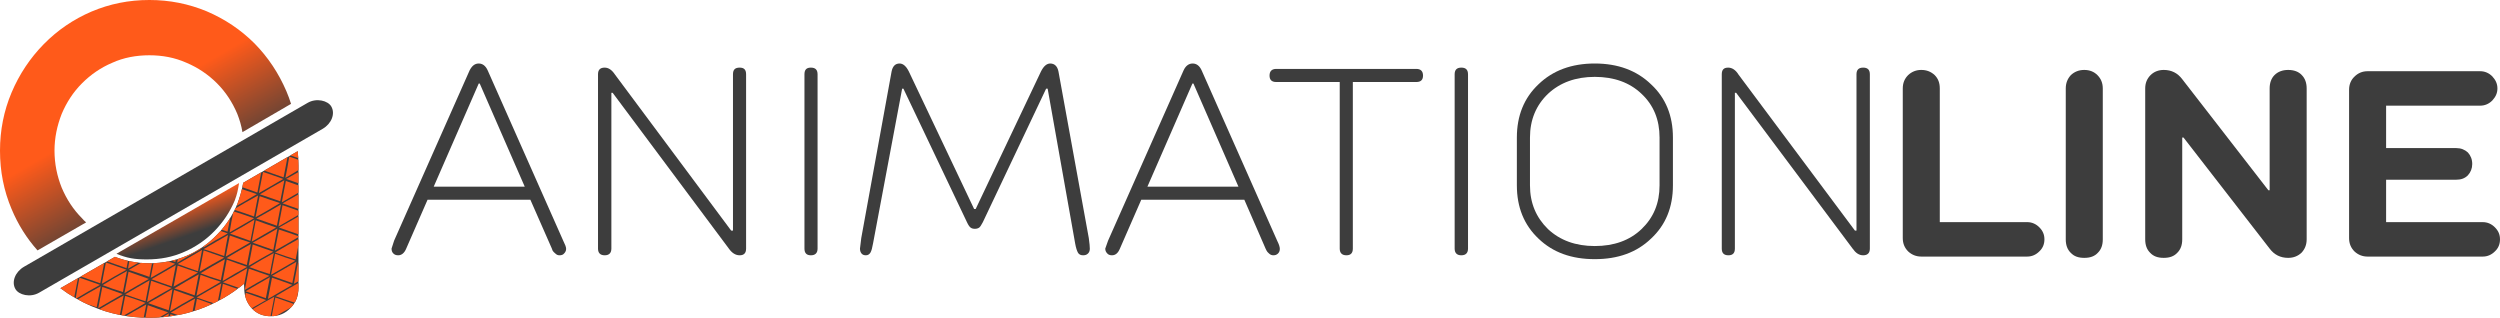 <?xml version="1.0" encoding="UTF-8"?>
<!DOCTYPE svg PUBLIC "-//W3C//DTD SVG 1.1//EN" "http://www.w3.org/Graphics/SVG/1.1/DTD/svg11.dtd">
<!-- Creator: CorelDRAW X7 -->
<svg xmlns="http://www.w3.org/2000/svg" xml:space="preserve" width="9.724in" height="1.236in" version="1.1" style="shape-rendering:geometricPrecision; text-rendering:geometricPrecision; image-rendering:optimizeQuality; fill-rule:evenodd; clip-rule:evenodd"
viewBox="0 0 9724 1236"
 xmlns:xlink="http://www.w3.org/1999/xlink">
 <defs>
  <style type="text/css">
   <![CDATA[
    .fil3 {fill:none}
    .fil4 {fill:#3D3D3D}
    .fil0 {fill:#3D3D3D;fill-rule:nonzero}
    .fil2 {fill:#FF5A1A}
    .fil5 {fill:url(#id1)}
    .fil1 {fill:url(#id2)}
   ]]>
  </style>
     <clipPath id="id0">
      <path d="M581 1236c-80,0 -154,-15 -225,-45 -43,-19 -84,-42 -121,-70l212 -122c42,16 86,25 134,25 52,0 100,-10 145,-29 44,-19 84,-46 118,-82 34,-34 60,-74 79,-119 10,-27 18,-54 23,-83l212 -123c2,18 3,37 3,55l0 478c0,30 -10,56 -31,77 -21,22 -46,32 -77,32 -30,0 -55,-10 -74,-31 -19,-21 -29,-47 -29,-78l-1 -17c-51,42 -108,75 -171,98 -63,23 -128,34 -197,34zm-435 -262c-42,-47 -76,-101 -101,-161 -30,-71 -45,-146 -45,-227 0,-79 15,-155 45,-226 30,-71 72,-134 125,-188 54,-55 116,-97 186,-127 71,-30 145,-45 225,-45 79,0 153,15 223,44 70,30 132,71 186,125 53,54 94,116 124,186 7,16 13,33 18,49l-189 110c-4,-25 -11,-48 -20,-71 -19,-45 -45,-85 -79,-119 -34,-34 -74,-61 -119,-80 -45,-20 -93,-29 -144,-29 -51,0 -100,9 -144,29 -45,19 -84,46 -118,80 -34,34 -60,74 -79,119 -18,46 -28,93 -28,143 0,51 10,99 28,144 19,45 45,85 79,119 5,6 10,11 16,16l-189 109z"/>
     </clipPath>
  <linearGradient id="id1" gradientUnits="userSpaceOnUse" x1="669.617" y1="799.031" x2="712.479" y2="922.798">
   <stop offset="0" style="stop-opacity:1; stop-color:#FF5A1A"/>
   <stop offset="1" style="stop-opacity:1; stop-color:#3D3D3D"/>
  </linearGradient>
  <linearGradient id="id2" gradientUnits="userSpaceOnUse" xlink:href="#id1" x1="472.905" y1="432.267" x2="688.582" y2="803.747">
  </linearGradient>
 </defs>
 <g id="Layer_x0020_1">
  <g id="_721732424">
   <g>
    <path class="fil0" d="M1827 273c9,-17 20,-26 35,-26 15,0 27,9 35,27l294 663c7,14 11,24 11,31 0,7 -3,13 -8,18 -4,5 -10,7 -18,7 -6,0 -11,-2 -16,-7 -5,-4 -9,-8 -11,-12l-2 -6 -84 -191 -400 0 -83 190c-7,17 -18,26 -31,26 -8,0 -14,-2 -19,-7 -5,-5 -7,-11 -7,-19l10 -31 294 -663zm35 52l-175 401 354 0 -175 -401 -4 0z"/>
    <path id="1" class="fil0" d="M2844 897l7 0 0 -608c0,-18 8,-26 26,-26 17,0 25,8 25,26l0 678c0,17 -8,26 -25,26 -16,0 -30,-9 -42,-26l-452 -606 -5 0 0 606c0,17 -9,26 -26,26 -17,0 -26,-9 -26,-26l0 -678c0,-18 9,-26 26,-26 15,0 28,9 40,27l452 607z"/>
    <path id="2" class="fil0" d="M3180 289l0 678c0,17 -9,26 -26,26 -17,0 -25,-9 -25,-26l0 -678c0,-18 8,-26 25,-26 17,0 26,8 26,26z"/>
    <path id="3" class="fil0" d="M3499 247c14,0 26,11 36,31l254 535 6 0 254 -535c10,-20 22,-31 36,-31 17,0 28,11 32,31l118 648c3,21 4,34 4,41 0,8 -2,14 -7,19 -5,5 -11,7 -19,7 -9,0 -16,-3 -20,-10 -4,-7 -8,-19 -11,-36l-107 -602 -6 0 -246 519c-6,11 -10,18 -14,21 -4,3 -10,5 -17,5 -8,0 -13,-2 -17,-5 -4,-3 -9,-10 -14,-21l-247 -519 -5 0 -113 601c-3,17 -6,29 -10,36 -4,7 -10,11 -18,11 -7,0 -13,-2 -17,-7 -4,-5 -6,-11 -6,-19l5 -41 118 -648c4,-20 14,-31 31,-31z"/>
    <path id="4" class="fil0" d="M4604 273c8,-17 20,-26 35,-26 15,0 27,9 35,27l294 663c7,14 10,24 10,31 0,7 -2,13 -7,18 -5,5 -11,7 -18,7 -6,0 -12,-2 -17,-7 -5,-4 -8,-8 -10,-12l-3 -6 -83 -191 -401 0 -83 190c-7,17 -17,26 -31,26 -7,0 -14,-2 -18,-7 -5,-5 -8,-11 -8,-19l11 -31 294 -663zm34 52l-175 401 354 0 -175 -401 -4 0z"/>
    <path id="5" class="fil0" d="M5211 319l-247 0c-17,0 -26,-8 -26,-25 0,-17 9,-26 26,-26l545 0c17,0 26,9 26,26 0,17 -9,25 -26,25l-247 0 0 648c0,17 -8,26 -25,26 -17,0 -26,-9 -26,-26l0 -648z"/>
    <path id="6" class="fil0" d="M5710 289l0 678c0,17 -9,26 -26,26 -17,0 -26,-9 -26,-26l0 -678c0,-18 9,-26 26,-26 17,0 26,8 26,26z"/>
    <path id="7" class="fil0" d="M5984 328c56,-54 129,-81 219,-81 90,0 163,27 219,81 57,53 85,122 85,207l0 186c0,85 -28,154 -85,207 -56,54 -129,80 -219,80 -90,0 -163,-26 -219,-80 -56,-53 -84,-122 -84,-207l0 -186c0,-85 28,-154 84,-207zm471 393l0 -186c0,-69 -23,-126 -70,-170 -46,-44 -107,-66 -182,-66 -74,0 -135,22 -182,66 -46,44 -70,101 -70,170l0 186c0,69 24,125 70,170 47,44 108,66 182,66 75,0 136,-22 182,-66 47,-45 70,-101 70,-170z"/>
    <path id="8" class="fil0" d="M7215 897l6 0 0 -608c0,-18 9,-26 26,-26 17,0 26,8 26,26l0 678c0,17 -9,26 -26,26 -16,0 -29,-9 -41,-26l-453 -606 -5 0 0 606c0,17 -8,26 -25,26 -18,0 -26,-9 -26,-26l0 -678c0,-18 8,-26 25,-26 15,0 29,9 40,27l453 607z"/>
    <path class="fil0" d="M7545 864l340 0c18,0 34,7 47,20 14,14 20,29 20,47 0,18 -6,34 -20,47 -13,13 -29,20 -47,20l-412 0c-20,0 -37,-7 -51,-20 -14,-14 -21,-31 -21,-52l0 -582c0,-21 7,-38 21,-52 14,-13 31,-20 51,-20 21,0 38,7 52,20 14,14 20,31 20,52l0 520z"/>
    <path id="1" class="fil0" d="M8179 344l0 587c0,22 -6,39 -19,52 -13,14 -30,20 -53,20 -23,0 -40,-6 -53,-20 -13,-13 -19,-30 -19,-52l0 -587c0,-21 7,-38 20,-52 14,-13 31,-20 52,-20 21,0 38,7 51,20 14,14 21,31 21,52z"/>
    <path id="2" class="fil0" d="M8823 740l5 0 0 -396c0,-21 6,-39 19,-52 13,-13 31,-20 53,-20 23,0 41,7 53,20 13,13 19,31 19,52l0 587c0,21 -7,38 -20,52 -14,13 -31,20 -52,20 -30,0 -54,-12 -72,-36l-335 -432 -5 0 0 396c0,22 -6,39 -19,52 -13,14 -30,20 -53,20 -23,0 -40,-6 -53,-20 -13,-13 -19,-30 -19,-52l0 -587c0,-21 7,-38 21,-52 13,-13 31,-20 51,-20 30,0 54,12 72,36l335 432z"/>
    <path id="3" class="fil0" d="M9647 411l-366 0 0 165 273 0c18,0 33,6 45,17 11,12 17,27 17,45 0,17 -6,32 -17,44 -12,12 -27,17 -45,17l-273 0 0 165 376 0c18,0 34,7 47,20 14,14 20,29 20,47 0,18 -6,34 -20,47 -13,13 -29,20 -47,20l-448 0c-20,0 -37,-7 -51,-20 -14,-14 -21,-31 -21,-52l0 -577c0,-20 7,-38 21,-51 14,-14 31,-21 51,-21l438 0c18,0 34,7 47,20 13,14 20,29 20,47 0,18 -7,33 -20,47 -13,13 -29,20 -47,20z"/>
   </g>
   <g>
    <path class="fil1" d="M581 1236c-80,0 -154,-15 -225,-45 -43,-19 -84,-42 -121,-70l212 -122c42,16 86,25 134,25 52,0 100,-10 145,-29 44,-19 84,-46 118,-82 34,-34 60,-74 79,-119 10,-27 18,-54 23,-83l212 -123c2,18 3,37 3,55l0 478c0,30 -10,56 -31,77 -21,22 -46,32 -77,32 -30,0 -55,-10 -74,-31 -19,-21 -29,-47 -29,-78l-1 -17c-51,42 -108,75 -171,98 -63,23 -128,34 -197,34zm-435 -262c-42,-47 -76,-101 -101,-161 -30,-71 -45,-146 -45,-227 0,-79 15,-155 45,-226 30,-71 72,-134 125,-188 54,-55 116,-97 186,-127 71,-30 145,-45 225,-45 79,0 153,15 223,44 70,30 132,71 186,125 53,54 94,116 124,186 7,16 13,33 18,49l-189 110c-4,-25 -11,-48 -20,-71 -19,-45 -45,-85 -79,-119 -34,-34 -74,-61 -119,-80 -45,-20 -93,-29 -144,-29 -51,0 -100,9 -144,29 -45,19 -84,46 -118,80 -34,34 -60,74 -79,119 -18,46 -28,93 -28,143 0,51 10,99 28,144 19,45 45,85 79,119 5,6 10,11 16,16l-189 109z"/>
    <g style="clip-path:url(#id0)">
     <g>
      <g>
       <polygon id="1" class="fil2" points="105,1198 145,1212 185,1226 137,1253 90,1281 98,1239 "/>
       <polygon class="fil2" points="180,1328 220,1341 260,1355 212,1383 164,1410 172,1369 "/>
       <polygon class="fil2" points="255,1457 295,1471 334,1485 287,1512 239,1540 247,1498 "/>
       <polygon class="fil2" points="819,786 858,800 898,814 851,841 803,869 811,828 "/>
       <polygon class="fil2" points="894,916 933,930 973,943 925,971 878,998 886,957 "/>
       <polygon class="fil2" points="968,1045 1008,1059 1048,1073 1000,1100 952,1128 960,1087 "/>
       <polygon class="fil2" points="376,1195 384,1154 392,1113 344,1140 296,1168 336,1182 "/>
       <polygon class="fil2" points="451,1325 459,1284 467,1243 419,1270 371,1298 411,1311 "/>
       <polygon class="fil2" points="525,1454 533,1413 541,1372 493,1399 446,1427 485,1440 "/>
       <polygon class="fil2" points="988,842 996,801 1004,760 956,787 908,815 948,828 "/>
       <polygon class="fil2" points="1077,878 1085,836 1093,795 1045,823 997,850 1037,864 "/>
       <polygon class="fil2" points="1063,972 1071,931 1079,889 1031,917 983,944 1023,958 "/>
       <polygon class="fil2" points="1137,1101 1145,1060 1153,1018 1105,1046 1058,1073 1097,1087 "/>
       <polygon class="fil2" points="478,1136 438,1123 399,1109 446,1081 494,1054 486,1095 "/>
       <polygon class="fil2" points="553,1266 513,1252 473,1239 521,1211 569,1184 561,1225 "/>
       <polygon class="fil2" points="627,1395 588,1381 548,1368 596,1340 643,1313 635,1354 "/>
       <polygon class="fil2" points="1090,783 1050,769 1011,756 1058,728 1106,701 1098,742 "/>
       <polygon class="fil2" points="1179,819 1139,805 1099,791 1147,764 1195,736 1187,777 "/>
       <polygon class="fil2" points="1165,913 1125,899 1085,885 1133,858 1181,830 1173,872 "/>
       <polygon class="fil2" points="1239,1042 1200,1028 1160,1014 1208,987 1255,959 1247,1001 "/>
       <polygon class="fil2" points="1150,1009 1110,996 1070,982 1118,954 1166,927 1158,968 "/>
       <polygon class="fil2" points="172,1314 180,1273 188,1231 141,1259 93,1286 133,1300 "/>
       <polygon class="fil2" points="247,1444 255,1402 263,1361 215,1389 168,1416 207,1430 "/>
       <polygon class="fil2" points="322,1573 330,1531 338,1490 290,1518 242,1545 282,1559 "/>
       <polygon class="fil2" points="784,961 792,919 800,878 752,906 705,933 745,947 "/>
       <polygon class="fil2" points="859,1090 867,1049 875,1008 827,1035 780,1063 819,1077 "/>
       <polygon class="fil2" points="934,1219 942,1178 950,1137 902,1164 854,1192 894,1206 "/>
       <polygon class="fil2" points="682,1019 643,1006 603,992 651,964 698,937 690,978 "/>
       <polygon class="fil2" points="757,1149 718,1135 678,1122 725,1094 773,1067 765,1108 "/>
       <polygon class="fil2" points="832,1278 792,1264 752,1251 800,1223 848,1196 840,1237 "/>
       <polygon class="fil2" points="1294,666 1255,652 1215,639 1263,611 1310,584 1302,625 "/>
       <polygon class="fil2" points="1383,702 1344,688 1304,674 1351,647 1399,619 1391,660 "/>
       <polygon class="fil2" points="296,1175 336,1189 376,1202 328,1230 281,1257 289,1216 "/>
       <polygon class="fil2" points="371,1305 411,1318 451,1332 403,1360 355,1387 363,1346 "/>
       <polygon class="fil2" points="446,1434 486,1447 525,1461 478,1489 430,1516 438,1475 "/>
       <polygon class="fil2" points="908,822 948,835 988,849 940,877 893,904 900,863 "/>
       <polygon class="fil2" points="983,951 1023,965 1063,979 1015,1006 967,1034 975,993 "/>
       <polygon class="fil2" points="1058,1080 1098,1094 1137,1108 1090,1135 1042,1163 1050,1122 "/>
       <polygon class="fil2" points="398,1116 438,1130 477,1144 430,1171 382,1199 390,1158 "/>
       <polygon class="fil2" points="473,1246 513,1260 552,1274 505,1301 457,1329 465,1287 "/>
       <polygon class="fil2" points="547,1375 587,1389 627,1403 579,1430 531,1458 539,1416 "/>
       <polygon class="fil2" points="1010,763 1050,777 1089,790 1042,818 994,845 1002,804 "/>
       <polygon class="fil2" points="1099,798 1139,812 1178,826 1131,853 1083,881 1091,840 "/>
       <polygon class="fil2" points="1085,893 1125,906 1164,920 1117,948 1069,975 1077,934 "/>
       <polygon class="fil2" points="1159,1022 1199,1035 1239,1049 1191,1077 1143,1104 1151,1063 "/>
       <polygon class="fil2" points="500,1057 492,1099 484,1140 532,1112 579,1085 540,1071 "/>
       <polygon class="fil2" points="575,1187 567,1228 559,1270 607,1242 654,1215 614,1201 "/>
       <polygon class="fil2" points="649,1316 641,1357 633,1399 681,1371 729,1344 689,1330 "/>
       <polygon class="fil2" points="1112,704 1104,745 1096,787 1144,759 1191,732 1152,718 "/>
       <polygon class="fil2" points="1201,740 1193,781 1185,822 1233,795 1280,767 1240,753 "/>
       <polygon class="fil2" points="1187,834 1179,875 1171,916 1219,889 1266,861 1226,848 "/>
       <polygon class="fil2" points="1261,963 1253,1004 1245,1045 1293,1018 1341,990 1301,977 "/>
       <polygon class="fil2" points="186,1219 194,1178 202,1137 155,1164 107,1192 147,1205 "/>
       <polygon class="fil2" points="261,1349 269,1307 277,1266 229,1294 182,1321 221,1335 "/>
       <polygon class="fil2" points="336,1478 344,1437 352,1396 304,1423 256,1451 296,1464 "/>
       <polygon class="fil2" points="900,807 908,766 915,725 868,752 820,780 860,794 "/>
       <polygon class="fil2" points="974,937 982,896 990,854 943,882 895,909 935,923 "/>
       <polygon class="fil2" points="1049,1066 1057,1025 1065,984 1017,1011 970,1039 1009,1053 "/>
       <polygon class="fil2" points="288,1160 296,1119 304,1078 256,1105 209,1133 248,1147 "/>
       <polygon class="fil2" points="363,1290 371,1249 379,1207 331,1235 283,1262 323,1276 "/>
       <polygon class="fil2" points="438,1419 446,1378 454,1337 406,1364 358,1392 398,1406 "/>
       <polygon class="fil2" points="1001,749 1009,707 1017,666 970,694 922,721 962,735 "/>
       <polygon class="fil2" points="1270,852 1278,811 1286,770 1238,797 1190,825 1230,839 "/>
       <polygon class="fil2" points="390,1102 398,1060 406,1019 358,1047 310,1074 350,1088 "/>
       <polygon class="fil2" points="465,1231 473,1190 481,1149 433,1176 385,1204 425,1217 "/>
       <polygon class="fil2" points="539,1361 547,1319 555,1278 508,1306 460,1333 500,1347 "/>
       <polygon class="fil2" points="1103,690 1111,649 1119,607 1071,635 1024,662 1063,676 "/>
       <polygon class="fil2" points="1372,794 1379,752 1387,711 1340,738 1292,766 1332,780 "/>
       <polygon class="fil2" points="492,1043 500,1002 508,960 460,988 412,1015 452,1029 "/>
       <polygon class="fil2" points="566,1172 574,1131 582,1090 535,1117 487,1145 527,1159 "/>
       <polygon class="fil2" points="641,1302 649,1261 657,1219 609,1247 562,1274 601,1288 "/>
       <polygon class="fil2" points="1205,631 1213,590 1221,548 1173,576 1126,603 1165,617 "/>
       <polygon class="fil2" points="1473,735 1481,693 1489,652 1442,680 1394,707 1434,721 "/>
       <polygon class="fil2" points="593,984 601,943 609,902 562,929 514,957 554,970 "/>
       <polygon class="fil2" points="668,1114 676,1072 684,1031 636,1059 589,1086 628,1100 "/>
       <polygon class="fil2" points="743,1243 751,1202 759,1161 711,1188 664,1216 703,1229 "/>
       <polygon class="fil2" points="1307,572 1315,531 1323,490 1275,517 1227,545 1267,558 "/>
       <polygon class="fil2" points="1575,676 1583,635 1591,593 1543,621 1496,648 1535,662 "/>
       <polygon class="fil2" points="695,925 703,884 711,843 663,870 616,898 655,912 "/>
       <polygon class="fil2" points="770,1055 778,1014 786,972 738,1000 691,1027 730,1041 "/>
       <polygon class="fil2" points="845,1184 853,1143 861,1102 813,1129 765,1157 805,1171 "/>
       <polygon class="fil2" points="797,867 805,825 813,784 765,812 717,839 757,853 "/>
       <polygon class="fil2" points="872,996 879,955 887,914 840,941 792,969 832,982 "/>
       <polygon class="fil2" points="946,1126 954,1084 962,1043 915,1071 867,1098 907,1112 "/>
       <polygon class="fil2" points="1409,513 1416,472 1424,431 1377,458 1329,486 1369,500 "/>
       <polygon class="fil2" points="1677,617 1685,576 1693,535 1645,562 1597,590 1637,603 "/>
       <polygon class="fil2" points="195,1234 234,1247 274,1261 226,1289 179,1316 187,1275 "/>
       <polygon class="fil2" points="270,1363 309,1377 349,1391 301,1418 254,1446 262,1405 "/>
       <polygon class="fil2" points="344,1492 384,1506 423,1520 376,1547 328,1575 336,1534 "/>
       <polygon class="fil2" points="807,880 846,894 886,908 838,935 791,963 799,922 "/>
       <polygon class="fil2" points="882,1010 921,1024 961,1038 913,1065 866,1093 874,1051 "/>
       <polygon class="fil2" points="956,1139 996,1153 1035,1167 988,1194 940,1222 948,1180 "/>
       <polygon class="fil2" points="602,999 594,1040 586,1081 633,1054 681,1026 641,1012 "/>
       <polygon class="fil2" points="677,1128 669,1170 661,1211 708,1183 756,1156 716,1142 "/>
       <polygon class="fil2" points="751,1257 743,1299 735,1340 783,1312 830,1285 791,1271 "/>
       <polygon class="fil2" points="705,939 697,980 689,1022 736,994 784,967 744,953 "/>
       <polygon class="fil2" points="780,1069 772,1110 764,1151 811,1124 859,1096 819,1083 "/>
       <polygon class="fil2" points="854,1198 846,1239 838,1280 886,1253 933,1225 894,1212 "/>
       <polygon class="fil2" points="1214,645 1206,687 1198,728 1245,700 1293,673 1253,659 "/>
       <polygon class="fil2" points="1303,681 1295,722 1287,763 1334,736 1382,708 1342,695 "/>
       <polygon class="fil2" points="207,1140 246,1153 286,1167 238,1195 191,1222 199,1181 "/>
       <polygon class="fil2" points="281,1269 321,1283 361,1297 313,1324 266,1352 274,1311 "/>
       <polygon class="fil2" points="356,1399 396,1413 436,1426 388,1454 340,1481 348,1440 "/>
       <polygon class="fil2" points="920,728 960,742 999,755 952,783 904,810 912,769 "/>
       <polygon class="fil2" points="995,857 1034,871 1074,885 1027,912 979,940 987,899 "/>
       <polygon class="fil2" points="1070,987 1109,1001 1149,1014 1101,1042 1054,1069 1062,1028 "/>
       <polygon class="fil2" points="309,1080 349,1094 389,1108 341,1135 294,1163 301,1122 "/>
       <polygon class="fil2" points="384,1210 424,1224 464,1237 416,1265 368,1292 376,1251 "/>
       <polygon class="fil2" points="459,1339 499,1353 538,1367 491,1394 443,1422 451,1381 "/>
       <polygon class="fil2" points="1023,669 1062,682 1102,696 1054,724 1007,751 1015,710 "/>
       <polygon class="fil2" points="1292,773 1331,787 1371,801 1323,828 1276,856 1284,815 "/>
       <polygon class="fil2" points="412,1021 452,1035 492,1049 444,1076 396,1104 404,1062 "/>
       <polygon class="fil2" points="487,1151 527,1164 566,1178 519,1206 471,1233 479,1192 "/>
       <polygon class="fil2" points="562,1280 601,1294 641,1308 593,1335 546,1363 554,1321 "/>
       <polygon class="fil2" points="1125,609 1165,623 1205,637 1157,664 1110,692 1118,651 "/>
       <polygon class="fil2" points="1394,714 1434,728 1474,741 1426,769 1379,797 1386,755 "/>
       <polygon class="fil2" points="513,963 553,976 593,990 545,1018 498,1045 505,1004 "/>
       <polygon class="fil2" points="588,1092 628,1106 668,1120 620,1147 572,1175 580,1133 "/>
       <polygon class="fil2" points="663,1222 703,1235 742,1249 695,1277 647,1304 655,1263 "/>
       <polygon class="fil2" points="1227,551 1266,565 1306,578 1258,606 1211,633 1219,592 "/>
       <polygon class="fil2" points="1496,655 1535,669 1575,683 1527,711 1480,738 1488,697 "/>
       <polygon class="fil2" points="616,903 656,917 696,931 648,958 600,986 608,945 "/>
       <polygon class="fil2" points="691,1033 731,1047 770,1060 723,1088 675,1115 683,1074 "/>
       <polygon class="fil2" points="766,1162 805,1176 845,1190 797,1217 750,1245 758,1204 "/>
       <polygon class="fil2" points="1329,491 1369,505 1409,519 1361,547 1314,574 1322,533 "/>
       <polygon class="fil2" points="1598,596 1638,610 1678,624 1630,651 1583,679 1590,637 "/>
       <polygon class="fil2" points="717,845 757,859 797,872 749,900 702,927 709,886 "/>
       <polygon class="fil2" points="792,974 832,988 872,1002 824,1029 776,1057 784,1016 "/>
       <polygon class="fil2" points="867,1104 907,1118 946,1131 899,1159 851,1186 859,1145 "/>
       <polygon class="fil2" points="1431,433 1470,447 1510,461 1462,488 1415,516 1423,474 "/>
       <polygon class="fil2" points="273,1255 281,1213 289,1172 241,1200 194,1227 233,1241 "/>
       <polygon class="fil2" points="348,1384 356,1343 364,1302 316,1329 269,1357 308,1371 "/>
       <polygon class="fil2" points="422,1513 430,1472 438,1431 391,1458 343,1486 383,1500 "/>
       <polygon class="fil2" points="885,901 893,860 901,819 853,846 806,874 845,888 "/>
       <polygon class="fil2" points="960,1031 968,990 976,949 928,976 881,1004 920,1017 "/>
       <polygon class="fil2" points="1034,1160 1042,1119 1050,1078 1003,1105 955,1133 995,1146 "/>
       <polygon class="fil2" points="581,1077 541,1063 501,1050 549,1022 597,995 589,1036 "/>
       <polygon class="fil2" points="656,1207 616,1193 576,1179 624,1152 671,1124 664,1166 "/>
       <polygon class="fil2" points="730,1336 690,1322 651,1308 698,1281 746,1253 738,1295 "/>
       <polygon class="fil2" points="1193,724 1153,710 1113,696 1161,669 1209,641 1201,683 "/>
       <polygon class="fil2" points="1282,759 1242,746 1202,732 1250,704 1298,677 1290,718 "/>
       <polygon class="fil2" points="970,1216 1010,1229 1049,1243 1002,1271 954,1298 962,1257 "/>
       <polygon class="fil2" points="1151,1179 1112,1166 1072,1152 1120,1124 1167,1097 1159,1138 "/>
       <polygon class="fil2" points="1051,1236 1059,1195 1067,1154 1019,1181 971,1209 1011,1223 "/>
       <polygon class="fil2" points="1071,1157 1111,1171 1151,1185 1103,1212 1055,1240 1063,1198 "/>
      </g>
     </g>
    </g>
    <path class="fil3" d="M581 1236c-80,0 -154,-15 -225,-45 -43,-19 -84,-42 -121,-70l212 -122c42,16 86,25 134,25 52,0 100,-10 145,-29 44,-19 84,-46 118,-82 34,-34 60,-74 79,-119 10,-27 18,-54 23,-83l212 -123c2,18 3,37 3,55l0 478c0,30 -10,56 -31,77 -21,22 -46,32 -77,32 -30,0 -55,-10 -74,-31 -19,-21 -29,-47 -29,-78l-1 -17c-51,42 -108,75 -171,98 -63,23 -128,34 -197,34zm-435 -262c-42,-47 -76,-101 -101,-161 -30,-71 -45,-146 -45,-227 0,-79 15,-155 45,-226 30,-71 72,-134 125,-188 54,-55 116,-97 186,-127 71,-30 145,-45 225,-45 79,0 153,15 223,44 70,30 132,71 186,125 53,54 94,116 124,186 7,16 13,33 18,49l-189 110c-4,-25 -11,-48 -20,-71 -19,-45 -45,-85 -79,-119 -34,-34 -74,-61 -119,-80 -45,-20 -93,-29 -144,-29 -51,0 -100,9 -144,29 -45,19 -84,46 -118,80 -34,34 -60,74 -79,119 -18,46 -28,93 -28,143 0,51 10,99 28,144 19,45 45,85 79,119 5,6 10,11 16,16l-189 109z"/>
    <rect class="fil4" transform="matrix(0.398 -0.23 0.184 0.319 30.835 1073.72)" width="3087" height="317" rx="158" ry="158"/>
    <path class="fil5" d="M930 712l-477 275c41,17 70,22 118,22 52,0 100,-9 145,-29 44,-19 84,-46 118,-81 34,-35 60,-74 79,-119 10,-27 12,-39 17,-68z"/>
   </g>
  </g>
 </g>
</svg>
